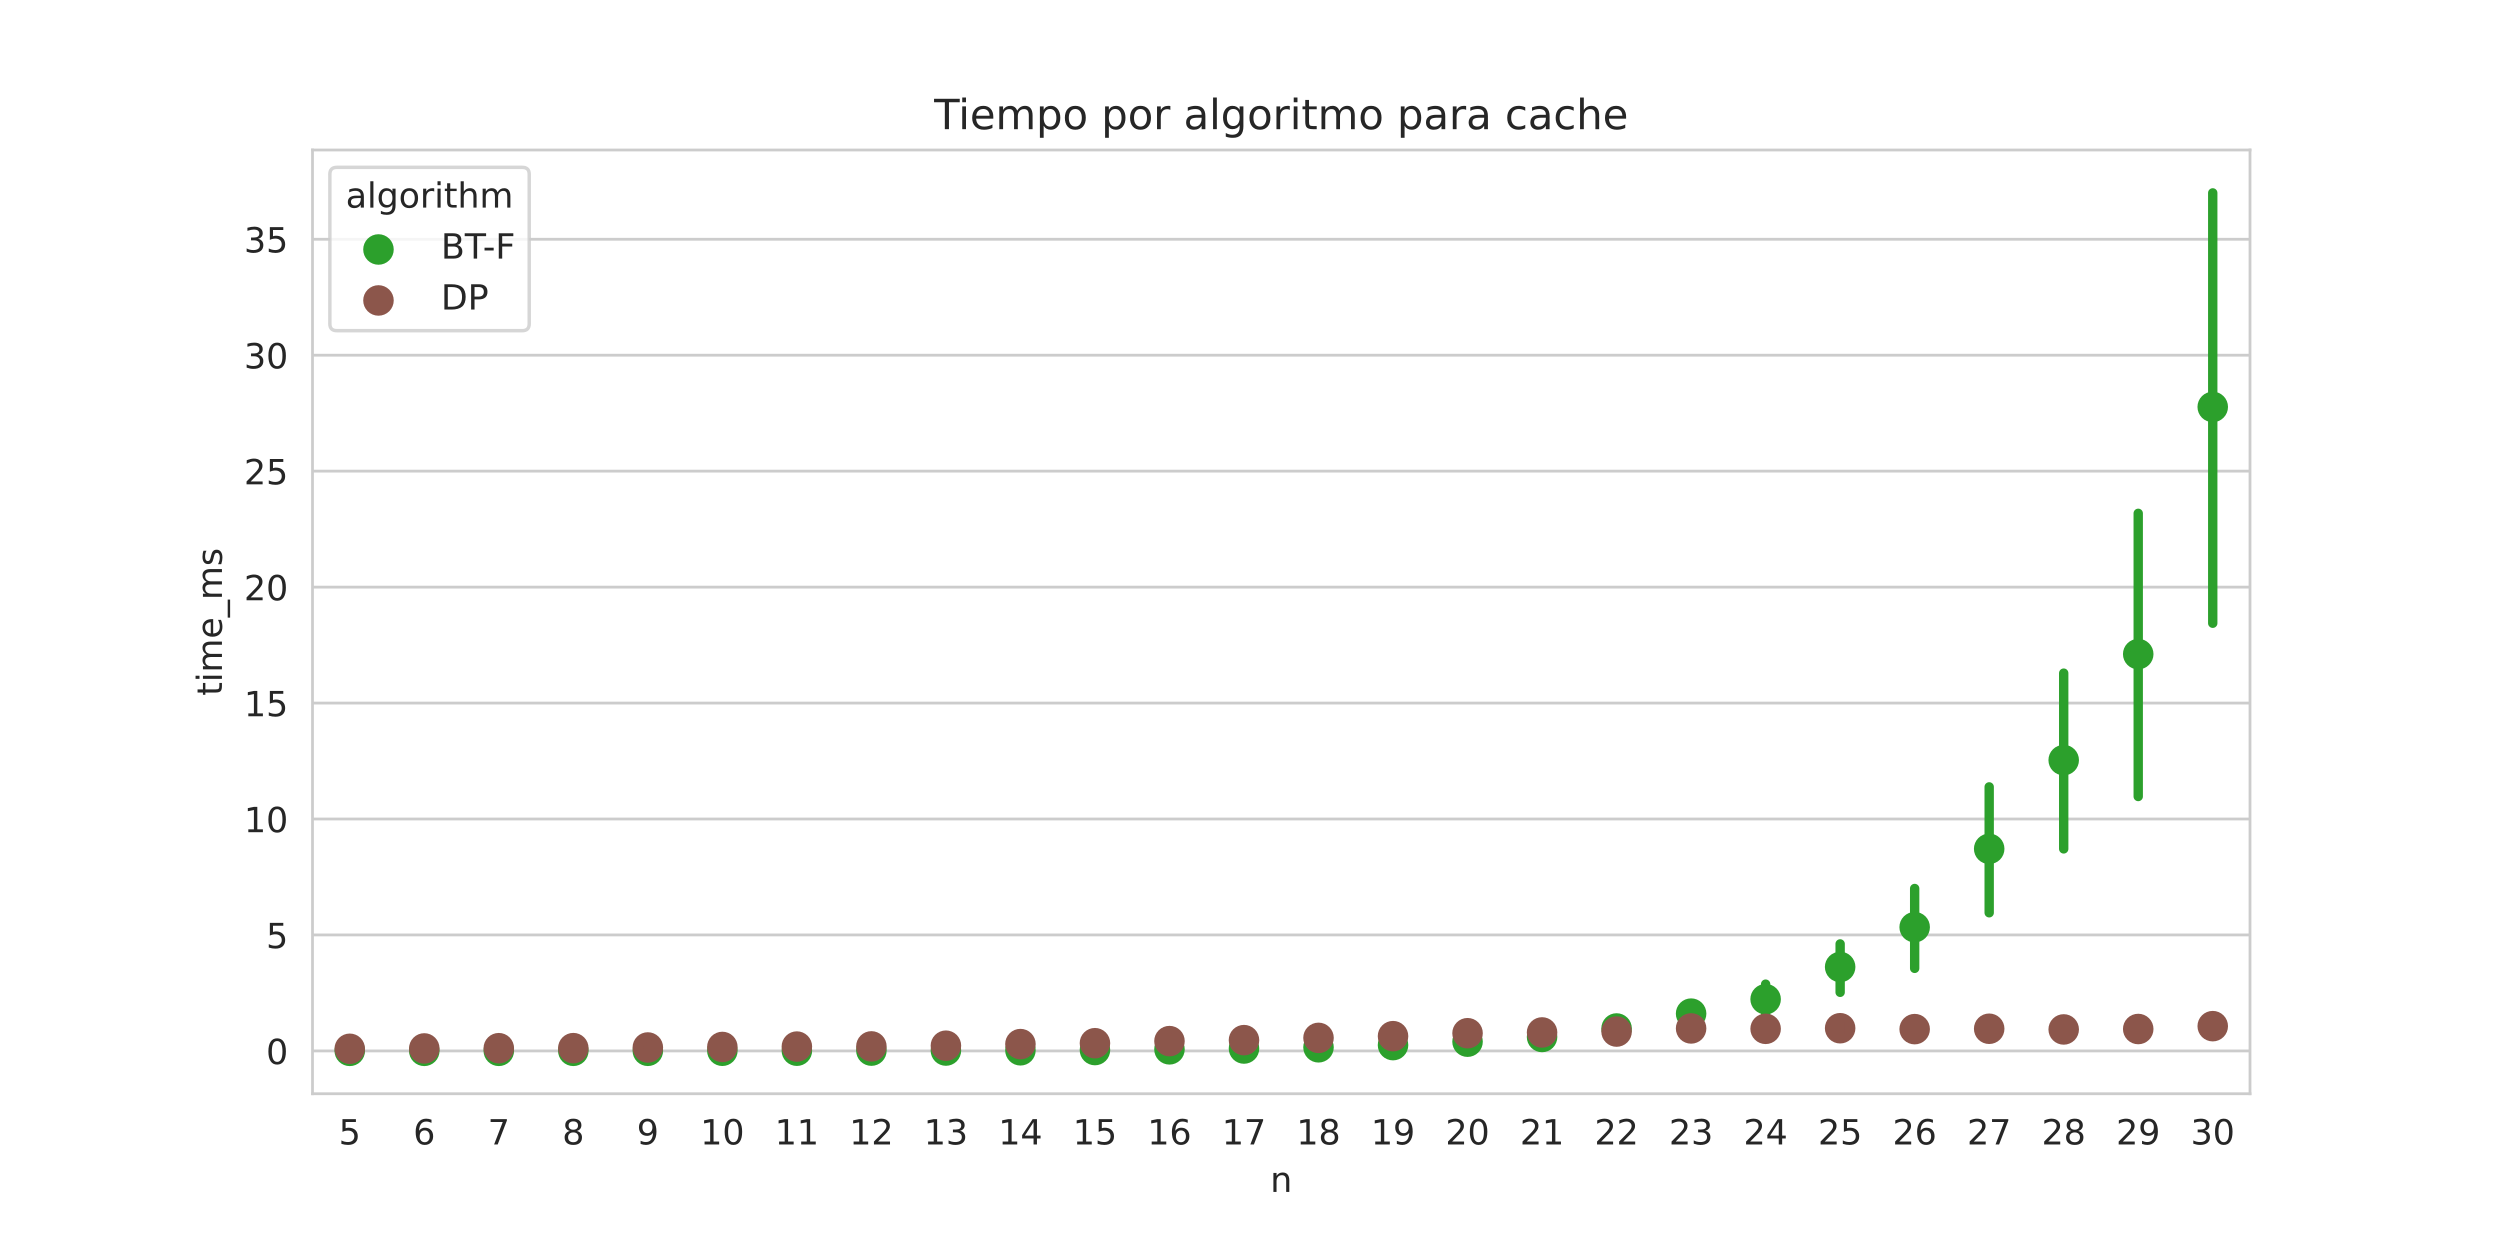 <?xml version="1.0" encoding="utf-8" standalone="no"?>
<!DOCTYPE svg PUBLIC "-//W3C//DTD SVG 1.1//EN"
  "http://www.w3.org/Graphics/SVG/1.1/DTD/svg11.dtd">
<!-- Created with matplotlib (https://matplotlib.org/) -->
<svg height="360pt" version="1.1" viewBox="0 0 720 360" width="720pt" xmlns="http://www.w3.org/2000/svg" xmlns:xlink="http://www.w3.org/1999/xlink">
 <defs>
  <style type="text/css">*{stroke-linecap:butt;stroke-linejoin:round;}</style>
 </defs>
 <g id="figure_1">
  <g id="patch_1">
   <path d="M 0 360 
L 720 360 
L 720 0 
L 0 0 
z
" style="fill:#ffffff;"/>
  </g>
  <g id="axes_1">
   <g id="patch_2">
    <path d="M 90 315 
L 648 315 
L 648 43.2 
L 90 43.2 
z
" style="fill:#ffffff;"/>
   </g>
   <g id="matplotlib.axis_1">
    <g id="xtick_1">
     <g id="text_1">
      <!-- 5 -->
      <g style="fill:#262626;" transform="translate(97.55 329.598)scale(0.1 -0.1)">
       <defs>
        <path d="M 10.797 72.906 
L 49.516 72.906 
L 49.516 64.594 
L 19.828 64.594 
L 19.828 46.734 
Q 21.969 47.469 24.109 47.828 
Q 26.266 48.188 28.422 48.188 
Q 40.625 48.188 47.75 41.5 
Q 54.891 34.812 54.891 23.391 
Q 54.891 11.625 47.562 5.094 
Q 40.234 -1.422 26.906 -1.422 
Q 22.312 -1.422 17.547 -0.641 
Q 12.797 0.141 7.719 1.703 
L 7.719 11.625 
Q 12.109 9.234 16.797 8.062 
Q 21.484 6.891 26.703 6.891 
Q 35.156 6.891 40.078 11.328 
Q 45.016 15.766 45.016 23.391 
Q 45.016 31 40.078 35.438 
Q 35.156 39.891 26.703 39.891 
Q 22.75 39.891 18.812 39.016 
Q 14.891 38.141 10.797 36.281 
z
" id="DejaVuSans-53"/>
       </defs>
       <use xlink:href="#DejaVuSans-53"/>
      </g>
     </g>
    </g>
    <g id="xtick_2">
     <g id="text_2">
      <!-- 6 -->
      <g style="fill:#262626;" transform="translate(119.011 329.598)scale(0.1 -0.1)">
       <defs>
        <path d="M 33.016 40.375 
Q 26.375 40.375 22.484 35.828 
Q 18.609 31.297 18.609 23.391 
Q 18.609 15.531 22.484 10.953 
Q 26.375 6.391 33.016 6.391 
Q 39.656 6.391 43.531 10.953 
Q 47.406 15.531 47.406 23.391 
Q 47.406 31.297 43.531 35.828 
Q 39.656 40.375 33.016 40.375 
z
M 52.594 71.297 
L 52.594 62.312 
Q 48.875 64.062 45.094 64.984 
Q 41.312 65.922 37.594 65.922 
Q 27.828 65.922 22.672 59.328 
Q 17.531 52.734 16.797 39.406 
Q 19.672 43.656 24.016 45.922 
Q 28.375 48.188 33.594 48.188 
Q 44.578 48.188 50.953 41.516 
Q 57.328 34.859 57.328 23.391 
Q 57.328 12.156 50.688 5.359 
Q 44.047 -1.422 33.016 -1.422 
Q 20.359 -1.422 13.672 8.266 
Q 6.984 17.969 6.984 36.375 
Q 6.984 53.656 15.188 63.938 
Q 23.391 74.219 37.203 74.219 
Q 40.922 74.219 44.703 73.484 
Q 48.484 72.75 52.594 71.297 
z
" id="DejaVuSans-54"/>
       </defs>
       <use xlink:href="#DejaVuSans-54"/>
      </g>
     </g>
    </g>
    <g id="xtick_3">
     <g id="text_3">
      <!-- 7 -->
      <g style="fill:#262626;" transform="translate(140.473 329.598)scale(0.1 -0.1)">
       <defs>
        <path d="M 8.203 72.906 
L 55.078 72.906 
L 55.078 68.703 
L 28.609 0 
L 18.312 0 
L 43.219 64.594 
L 8.203 64.594 
z
" id="DejaVuSans-55"/>
       </defs>
       <use xlink:href="#DejaVuSans-55"/>
      </g>
     </g>
    </g>
    <g id="xtick_4">
     <g id="text_4">
      <!-- 8 -->
      <g style="fill:#262626;" transform="translate(161.934 329.598)scale(0.1 -0.1)">
       <defs>
        <path d="M 31.781 34.625 
Q 24.75 34.625 20.719 30.859 
Q 16.703 27.094 16.703 20.516 
Q 16.703 13.922 20.719 10.156 
Q 24.75 6.391 31.781 6.391 
Q 38.812 6.391 42.859 10.172 
Q 46.922 13.969 46.922 20.516 
Q 46.922 27.094 42.891 30.859 
Q 38.875 34.625 31.781 34.625 
z
M 21.922 38.812 
Q 15.578 40.375 12.031 44.719 
Q 8.5 49.078 8.5 55.328 
Q 8.5 64.062 14.719 69.141 
Q 20.953 74.219 31.781 74.219 
Q 42.672 74.219 48.875 69.141 
Q 55.078 64.062 55.078 55.328 
Q 55.078 49.078 51.531 44.719 
Q 48 40.375 41.703 38.812 
Q 48.828 37.156 52.797 32.312 
Q 56.781 27.484 56.781 20.516 
Q 56.781 9.906 50.312 4.234 
Q 43.844 -1.422 31.781 -1.422 
Q 19.734 -1.422 13.25 4.234 
Q 6.781 9.906 6.781 20.516 
Q 6.781 27.484 10.781 32.312 
Q 14.797 37.156 21.922 38.812 
z
M 18.312 54.391 
Q 18.312 48.734 21.844 45.562 
Q 25.391 42.391 31.781 42.391 
Q 38.141 42.391 41.719 45.562 
Q 45.312 48.734 45.312 54.391 
Q 45.312 60.062 41.719 63.234 
Q 38.141 66.406 31.781 66.406 
Q 25.391 66.406 21.844 63.234 
Q 18.312 60.062 18.312 54.391 
z
" id="DejaVuSans-56"/>
       </defs>
       <use xlink:href="#DejaVuSans-56"/>
      </g>
     </g>
    </g>
    <g id="xtick_5">
     <g id="text_5">
      <!-- 9 -->
      <g style="fill:#262626;" transform="translate(183.396 329.598)scale(0.1 -0.1)">
       <defs>
        <path d="M 10.984 1.516 
L 10.984 10.5 
Q 14.703 8.734 18.5 7.812 
Q 22.312 6.891 25.984 6.891 
Q 35.75 6.891 40.891 13.453 
Q 46.047 20.016 46.781 33.406 
Q 43.953 29.203 39.594 26.953 
Q 35.25 24.703 29.984 24.703 
Q 19.047 24.703 12.672 31.312 
Q 6.297 37.938 6.297 49.422 
Q 6.297 60.641 12.938 67.422 
Q 19.578 74.219 30.609 74.219 
Q 43.266 74.219 49.922 64.516 
Q 56.594 54.828 56.594 36.375 
Q 56.594 19.141 48.406 8.859 
Q 40.234 -1.422 26.422 -1.422 
Q 22.703 -1.422 18.891 -0.688 
Q 15.094 0.047 10.984 1.516 
z
M 30.609 32.422 
Q 37.25 32.422 41.125 36.953 
Q 45.016 41.5 45.016 49.422 
Q 45.016 57.281 41.125 61.844 
Q 37.25 66.406 30.609 66.406 
Q 23.969 66.406 20.094 61.844 
Q 16.219 57.281 16.219 49.422 
Q 16.219 41.5 20.094 36.953 
Q 23.969 32.422 30.609 32.422 
z
" id="DejaVuSans-57"/>
       </defs>
       <use xlink:href="#DejaVuSans-57"/>
      </g>
     </g>
    </g>
    <g id="xtick_6">
     <g id="text_6">
      <!-- 10 -->
      <g style="fill:#262626;" transform="translate(201.676 329.598)scale(0.1 -0.1)">
       <defs>
        <path d="M 12.406 8.297 
L 28.516 8.297 
L 28.516 63.922 
L 10.984 60.406 
L 10.984 69.391 
L 28.422 72.906 
L 38.281 72.906 
L 38.281 8.297 
L 54.391 8.297 
L 54.391 0 
L 12.406 0 
z
" id="DejaVuSans-49"/>
        <path d="M 31.781 66.406 
Q 24.172 66.406 20.328 58.906 
Q 16.5 51.422 16.5 36.375 
Q 16.5 21.391 20.328 13.891 
Q 24.172 6.391 31.781 6.391 
Q 39.453 6.391 43.281 13.891 
Q 47.125 21.391 47.125 36.375 
Q 47.125 51.422 43.281 58.906 
Q 39.453 66.406 31.781 66.406 
z
M 31.781 74.219 
Q 44.047 74.219 50.516 64.516 
Q 56.984 54.828 56.984 36.375 
Q 56.984 17.969 50.516 8.266 
Q 44.047 -1.422 31.781 -1.422 
Q 19.531 -1.422 13.062 8.266 
Q 6.594 17.969 6.594 36.375 
Q 6.594 54.828 13.062 64.516 
Q 19.531 74.219 31.781 74.219 
z
" id="DejaVuSans-48"/>
       </defs>
       <use xlink:href="#DejaVuSans-49"/>
       <use x="63.623" xlink:href="#DejaVuSans-48"/>
      </g>
     </g>
    </g>
    <g id="xtick_7">
     <g id="text_7">
      <!-- 11 -->
      <g style="fill:#262626;" transform="translate(223.137 329.598)scale(0.1 -0.1)">
       <use xlink:href="#DejaVuSans-49"/>
       <use x="63.623" xlink:href="#DejaVuSans-49"/>
      </g>
     </g>
    </g>
    <g id="xtick_8">
     <g id="text_8">
      <!-- 12 -->
      <g style="fill:#262626;" transform="translate(244.599 329.598)scale(0.1 -0.1)">
       <defs>
        <path d="M 19.188 8.297 
L 53.609 8.297 
L 53.609 0 
L 7.328 0 
L 7.328 8.297 
Q 12.938 14.109 22.625 23.891 
Q 32.328 33.688 34.812 36.531 
Q 39.547 41.844 41.422 45.531 
Q 43.312 49.219 43.312 52.781 
Q 43.312 58.594 39.234 62.25 
Q 35.156 65.922 28.609 65.922 
Q 23.969 65.922 18.812 64.312 
Q 13.672 62.703 7.812 59.422 
L 7.812 69.391 
Q 13.766 71.781 18.938 73 
Q 24.125 74.219 28.422 74.219 
Q 39.75 74.219 46.484 68.547 
Q 53.219 62.891 53.219 53.422 
Q 53.219 48.922 51.531 44.891 
Q 49.859 40.875 45.406 35.406 
Q 44.188 33.984 37.641 27.219 
Q 31.109 20.453 19.188 8.297 
z
" id="DejaVuSans-50"/>
       </defs>
       <use xlink:href="#DejaVuSans-49"/>
       <use x="63.623" xlink:href="#DejaVuSans-50"/>
      </g>
     </g>
    </g>
    <g id="xtick_9">
     <g id="text_9">
      <!-- 13 -->
      <g style="fill:#262626;" transform="translate(266.061 329.598)scale(0.1 -0.1)">
       <defs>
        <path d="M 40.578 39.312 
Q 47.656 37.797 51.625 33 
Q 55.609 28.219 55.609 21.188 
Q 55.609 10.406 48.188 4.484 
Q 40.766 -1.422 27.094 -1.422 
Q 22.516 -1.422 17.656 -0.516 
Q 12.797 0.391 7.625 2.203 
L 7.625 11.719 
Q 11.719 9.328 16.594 8.109 
Q 21.484 6.891 26.812 6.891 
Q 36.078 6.891 40.938 10.547 
Q 45.797 14.203 45.797 21.188 
Q 45.797 27.641 41.281 31.266 
Q 36.766 34.906 28.719 34.906 
L 20.219 34.906 
L 20.219 43.016 
L 29.109 43.016 
Q 36.375 43.016 40.234 45.922 
Q 44.094 48.828 44.094 54.297 
Q 44.094 59.906 40.109 62.906 
Q 36.141 65.922 28.719 65.922 
Q 24.656 65.922 20.016 65.031 
Q 15.375 64.156 9.812 62.312 
L 9.812 71.094 
Q 15.438 72.656 20.344 73.438 
Q 25.25 74.219 29.594 74.219 
Q 40.828 74.219 47.359 69.109 
Q 53.906 64.016 53.906 55.328 
Q 53.906 49.266 50.438 45.094 
Q 46.969 40.922 40.578 39.312 
z
" id="DejaVuSans-51"/>
       </defs>
       <use xlink:href="#DejaVuSans-49"/>
       <use x="63.623" xlink:href="#DejaVuSans-51"/>
      </g>
     </g>
    </g>
    <g id="xtick_10">
     <g id="text_10">
      <!-- 14 -->
      <g style="fill:#262626;" transform="translate(287.522 329.598)scale(0.1 -0.1)">
       <defs>
        <path d="M 37.797 64.312 
L 12.891 25.391 
L 37.797 25.391 
z
M 35.203 72.906 
L 47.609 72.906 
L 47.609 25.391 
L 58.016 25.391 
L 58.016 17.188 
L 47.609 17.188 
L 47.609 0 
L 37.797 0 
L 37.797 17.188 
L 4.891 17.188 
L 4.891 26.703 
z
" id="DejaVuSans-52"/>
       </defs>
       <use xlink:href="#DejaVuSans-49"/>
       <use x="63.623" xlink:href="#DejaVuSans-52"/>
      </g>
     </g>
    </g>
    <g id="xtick_11">
     <g id="text_11">
      <!-- 15 -->
      <g style="fill:#262626;" transform="translate(308.984 329.598)scale(0.1 -0.1)">
       <use xlink:href="#DejaVuSans-49"/>
       <use x="63.623" xlink:href="#DejaVuSans-53"/>
      </g>
     </g>
    </g>
    <g id="xtick_12">
     <g id="text_12">
      <!-- 16 -->
      <g style="fill:#262626;" transform="translate(330.445 329.598)scale(0.1 -0.1)">
       <use xlink:href="#DejaVuSans-49"/>
       <use x="63.623" xlink:href="#DejaVuSans-54"/>
      </g>
     </g>
    </g>
    <g id="xtick_13">
     <g id="text_13">
      <!-- 17 -->
      <g style="fill:#262626;" transform="translate(351.907 329.598)scale(0.1 -0.1)">
       <use xlink:href="#DejaVuSans-49"/>
       <use x="63.623" xlink:href="#DejaVuSans-55"/>
      </g>
     </g>
    </g>
    <g id="xtick_14">
     <g id="text_14">
      <!-- 18 -->
      <g style="fill:#262626;" transform="translate(373.368 329.598)scale(0.1 -0.1)">
       <use xlink:href="#DejaVuSans-49"/>
       <use x="63.623" xlink:href="#DejaVuSans-56"/>
      </g>
     </g>
    </g>
    <g id="xtick_15">
     <g id="text_15">
      <!-- 19 -->
      <g style="fill:#262626;" transform="translate(394.83 329.598)scale(0.1 -0.1)">
       <use xlink:href="#DejaVuSans-49"/>
       <use x="63.623" xlink:href="#DejaVuSans-57"/>
      </g>
     </g>
    </g>
    <g id="xtick_16">
     <g id="text_16">
      <!-- 20 -->
      <g style="fill:#262626;" transform="translate(416.291 329.598)scale(0.1 -0.1)">
       <use xlink:href="#DejaVuSans-50"/>
       <use x="63.623" xlink:href="#DejaVuSans-48"/>
      </g>
     </g>
    </g>
    <g id="xtick_17">
     <g id="text_17">
      <!-- 21 -->
      <g style="fill:#262626;" transform="translate(437.753 329.598)scale(0.1 -0.1)">
       <use xlink:href="#DejaVuSans-50"/>
       <use x="63.623" xlink:href="#DejaVuSans-49"/>
      </g>
     </g>
    </g>
    <g id="xtick_18">
     <g id="text_18">
      <!-- 22 -->
      <g style="fill:#262626;" transform="translate(459.214 329.598)scale(0.1 -0.1)">
       <use xlink:href="#DejaVuSans-50"/>
       <use x="63.623" xlink:href="#DejaVuSans-50"/>
      </g>
     </g>
    </g>
    <g id="xtick_19">
     <g id="text_19">
      <!-- 23 -->
      <g style="fill:#262626;" transform="translate(480.676 329.598)scale(0.1 -0.1)">
       <use xlink:href="#DejaVuSans-50"/>
       <use x="63.623" xlink:href="#DejaVuSans-51"/>
      </g>
     </g>
    </g>
    <g id="xtick_20">
     <g id="text_20">
      <!-- 24 -->
      <g style="fill:#262626;" transform="translate(502.137 329.598)scale(0.1 -0.1)">
       <use xlink:href="#DejaVuSans-50"/>
       <use x="63.623" xlink:href="#DejaVuSans-52"/>
      </g>
     </g>
    </g>
    <g id="xtick_21">
     <g id="text_21">
      <!-- 25 -->
      <g style="fill:#262626;" transform="translate(523.599 329.598)scale(0.1 -0.1)">
       <use xlink:href="#DejaVuSans-50"/>
       <use x="63.623" xlink:href="#DejaVuSans-53"/>
      </g>
     </g>
    </g>
    <g id="xtick_22">
     <g id="text_22">
      <!-- 26 -->
      <g style="fill:#262626;" transform="translate(545.061 329.598)scale(0.1 -0.1)">
       <use xlink:href="#DejaVuSans-50"/>
       <use x="63.623" xlink:href="#DejaVuSans-54"/>
      </g>
     </g>
    </g>
    <g id="xtick_23">
     <g id="text_23">
      <!-- 27 -->
      <g style="fill:#262626;" transform="translate(566.522 329.598)scale(0.1 -0.1)">
       <use xlink:href="#DejaVuSans-50"/>
       <use x="63.623" xlink:href="#DejaVuSans-55"/>
      </g>
     </g>
    </g>
    <g id="xtick_24">
     <g id="text_24">
      <!-- 28 -->
      <g style="fill:#262626;" transform="translate(587.984 329.598)scale(0.1 -0.1)">
       <use xlink:href="#DejaVuSans-50"/>
       <use x="63.623" xlink:href="#DejaVuSans-56"/>
      </g>
     </g>
    </g>
    <g id="xtick_25">
     <g id="text_25">
      <!-- 29 -->
      <g style="fill:#262626;" transform="translate(609.445 329.598)scale(0.1 -0.1)">
       <use xlink:href="#DejaVuSans-50"/>
       <use x="63.623" xlink:href="#DejaVuSans-57"/>
      </g>
     </g>
    </g>
    <g id="xtick_26">
     <g id="text_26">
      <!-- 30 -->
      <g style="fill:#262626;" transform="translate(630.907 329.598)scale(0.1 -0.1)">
       <use xlink:href="#DejaVuSans-51"/>
       <use x="63.623" xlink:href="#DejaVuSans-48"/>
      </g>
     </g>
    </g>
    <g id="text_27">
     <!-- n -->
     <g style="fill:#262626;" transform="translate(365.831 343.277)scale(0.1 -0.1)">
      <defs>
       <path d="M 54.891 33.016 
L 54.891 0 
L 45.906 0 
L 45.906 32.719 
Q 45.906 40.484 42.875 44.328 
Q 39.844 48.188 33.797 48.188 
Q 26.516 48.188 22.312 43.547 
Q 18.109 38.922 18.109 30.906 
L 18.109 0 
L 9.078 0 
L 9.078 54.688 
L 18.109 54.688 
L 18.109 46.188 
Q 21.344 51.125 25.703 53.562 
Q 30.078 56 35.797 56 
Q 45.219 56 50.047 50.172 
Q 54.891 44.344 54.891 33.016 
z
" id="DejaVuSans-110"/>
      </defs>
      <use xlink:href="#DejaVuSans-110"/>
     </g>
    </g>
   </g>
   <g id="matplotlib.axis_2">
    <g id="ytick_1">
     <g id="line2d_1">
      <path clip-path="url(#pb283e0daa3)" d="M 90 302.662 
L 648 302.662 
" style="fill:none;stroke:#cccccc;stroke-linecap:round;stroke-width:0.8;"/>
     </g>
     <g id="text_28">
      <!-- 0 -->
      <g style="fill:#262626;" transform="translate(76.638 306.461)scale(0.1 -0.1)">
       <use xlink:href="#DejaVuSans-48"/>
      </g>
     </g>
    </g>
    <g id="ytick_2">
     <g id="line2d_2">
      <path clip-path="url(#pb283e0daa3)" d="M 90 269.268 
L 648 269.268 
" style="fill:none;stroke:#cccccc;stroke-linecap:round;stroke-width:0.8;"/>
     </g>
     <g id="text_29">
      <!-- 5 -->
      <g style="fill:#262626;" transform="translate(76.638 273.067)scale(0.1 -0.1)">
       <use xlink:href="#DejaVuSans-53"/>
      </g>
     </g>
    </g>
    <g id="ytick_3">
     <g id="line2d_3">
      <path clip-path="url(#pb283e0daa3)" d="M 90 235.874 
L 648 235.874 
" style="fill:none;stroke:#cccccc;stroke-linecap:round;stroke-width:0.8;"/>
     </g>
     <g id="text_30">
      <!-- 10 -->
      <g style="fill:#262626;" transform="translate(70.275 239.673)scale(0.1 -0.1)">
       <use xlink:href="#DejaVuSans-49"/>
       <use x="63.623" xlink:href="#DejaVuSans-48"/>
      </g>
     </g>
    </g>
    <g id="ytick_4">
     <g id="line2d_4">
      <path clip-path="url(#pb283e0daa3)" d="M 90 202.481 
L 648 202.481 
" style="fill:none;stroke:#cccccc;stroke-linecap:round;stroke-width:0.8;"/>
     </g>
     <g id="text_31">
      <!-- 15 -->
      <g style="fill:#262626;" transform="translate(70.275 206.28)scale(0.1 -0.1)">
       <use xlink:href="#DejaVuSans-49"/>
       <use x="63.623" xlink:href="#DejaVuSans-53"/>
      </g>
     </g>
    </g>
    <g id="ytick_5">
     <g id="line2d_5">
      <path clip-path="url(#pb283e0daa3)" d="M 90 169.087 
L 648 169.087 
" style="fill:none;stroke:#cccccc;stroke-linecap:round;stroke-width:0.8;"/>
     </g>
     <g id="text_32">
      <!-- 20 -->
      <g style="fill:#262626;" transform="translate(70.275 172.886)scale(0.1 -0.1)">
       <use xlink:href="#DejaVuSans-50"/>
       <use x="63.623" xlink:href="#DejaVuSans-48"/>
      </g>
     </g>
    </g>
    <g id="ytick_6">
     <g id="line2d_6">
      <path clip-path="url(#pb283e0daa3)" d="M 90 135.693 
L 648 135.693 
" style="fill:none;stroke:#cccccc;stroke-linecap:round;stroke-width:0.8;"/>
     </g>
     <g id="text_33">
      <!-- 25 -->
      <g style="fill:#262626;" transform="translate(70.275 139.492)scale(0.1 -0.1)">
       <use xlink:href="#DejaVuSans-50"/>
       <use x="63.623" xlink:href="#DejaVuSans-53"/>
      </g>
     </g>
    </g>
    <g id="ytick_7">
     <g id="line2d_7">
      <path clip-path="url(#pb283e0daa3)" d="M 90 102.299 
L 648 102.299 
" style="fill:none;stroke:#cccccc;stroke-linecap:round;stroke-width:0.8;"/>
     </g>
     <g id="text_34">
      <!-- 30 -->
      <g style="fill:#262626;" transform="translate(70.275 106.099)scale(0.1 -0.1)">
       <use xlink:href="#DejaVuSans-51"/>
       <use x="63.623" xlink:href="#DejaVuSans-48"/>
      </g>
     </g>
    </g>
    <g id="ytick_8">
     <g id="line2d_8">
      <path clip-path="url(#pb283e0daa3)" d="M 90 68.906 
L 648 68.906 
" style="fill:none;stroke:#cccccc;stroke-linecap:round;stroke-width:0.8;"/>
     </g>
     <g id="text_35">
      <!-- 35 -->
      <g style="fill:#262626;" transform="translate(70.275 72.705)scale(0.1 -0.1)">
       <use xlink:href="#DejaVuSans-51"/>
       <use x="63.623" xlink:href="#DejaVuSans-53"/>
      </g>
     </g>
    </g>
    <g id="text_36">
     <!-- time_ms -->
     <g style="fill:#262626;" transform="translate(63.917 200.371)rotate(-90)scale(0.1 -0.1)">
      <defs>
       <path d="M 18.312 70.219 
L 18.312 54.688 
L 36.812 54.688 
L 36.812 47.703 
L 18.312 47.703 
L 18.312 18.016 
Q 18.312 11.328 20.141 9.422 
Q 21.969 7.516 27.594 7.516 
L 36.812 7.516 
L 36.812 0 
L 27.594 0 
Q 17.188 0 13.234 3.875 
Q 9.281 7.766 9.281 18.016 
L 9.281 47.703 
L 2.688 47.703 
L 2.688 54.688 
L 9.281 54.688 
L 9.281 70.219 
z
" id="DejaVuSans-116"/>
       <path d="M 9.422 54.688 
L 18.406 54.688 
L 18.406 0 
L 9.422 0 
z
M 9.422 75.984 
L 18.406 75.984 
L 18.406 64.594 
L 9.422 64.594 
z
" id="DejaVuSans-105"/>
       <path d="M 52 44.188 
Q 55.375 50.25 60.062 53.125 
Q 64.75 56 71.094 56 
Q 79.641 56 84.281 50.016 
Q 88.922 44.047 88.922 33.016 
L 88.922 0 
L 79.891 0 
L 79.891 32.719 
Q 79.891 40.578 77.094 44.375 
Q 74.312 48.188 68.609 48.188 
Q 61.625 48.188 57.562 43.547 
Q 53.516 38.922 53.516 30.906 
L 53.516 0 
L 44.484 0 
L 44.484 32.719 
Q 44.484 40.625 41.703 44.406 
Q 38.922 48.188 33.109 48.188 
Q 26.219 48.188 22.156 43.531 
Q 18.109 38.875 18.109 30.906 
L 18.109 0 
L 9.078 0 
L 9.078 54.688 
L 18.109 54.688 
L 18.109 46.188 
Q 21.188 51.219 25.484 53.609 
Q 29.781 56 35.688 56 
Q 41.656 56 45.828 52.969 
Q 50 49.953 52 44.188 
z
" id="DejaVuSans-109"/>
       <path d="M 56.203 29.594 
L 56.203 25.203 
L 14.891 25.203 
Q 15.484 15.922 20.484 11.062 
Q 25.484 6.203 34.422 6.203 
Q 39.594 6.203 44.453 7.469 
Q 49.312 8.734 54.109 11.281 
L 54.109 2.781 
Q 49.266 0.734 44.188 -0.344 
Q 39.109 -1.422 33.891 -1.422 
Q 20.797 -1.422 13.156 6.188 
Q 5.516 13.812 5.516 26.812 
Q 5.516 40.234 12.766 48.109 
Q 20.016 56 32.328 56 
Q 43.359 56 49.781 48.891 
Q 56.203 41.797 56.203 29.594 
z
M 47.219 32.234 
Q 47.125 39.594 43.094 43.984 
Q 39.062 48.391 32.422 48.391 
Q 24.906 48.391 20.391 44.141 
Q 15.875 39.891 15.188 32.172 
z
" id="DejaVuSans-101"/>
       <path d="M 50.984 -16.609 
L 50.984 -23.578 
L -0.984 -23.578 
L -0.984 -16.609 
z
" id="DejaVuSans-95"/>
       <path d="M 44.281 53.078 
L 44.281 44.578 
Q 40.484 46.531 36.375 47.5 
Q 32.281 48.484 27.875 48.484 
Q 21.188 48.484 17.844 46.438 
Q 14.5 44.391 14.5 40.281 
Q 14.5 37.156 16.891 35.375 
Q 19.281 33.594 26.516 31.984 
L 29.594 31.297 
Q 39.156 29.25 43.188 25.516 
Q 47.219 21.781 47.219 15.094 
Q 47.219 7.469 41.188 3.016 
Q 35.156 -1.422 24.609 -1.422 
Q 20.219 -1.422 15.453 -0.562 
Q 10.688 0.297 5.422 2 
L 5.422 11.281 
Q 10.406 8.688 15.234 7.391 
Q 20.062 6.109 24.812 6.109 
Q 31.156 6.109 34.562 8.281 
Q 37.984 10.453 37.984 14.406 
Q 37.984 18.062 35.516 20.016 
Q 33.062 21.969 24.703 23.781 
L 21.578 24.516 
Q 13.234 26.266 9.516 29.906 
Q 5.812 33.547 5.812 39.891 
Q 5.812 47.609 11.281 51.797 
Q 16.75 56 26.812 56 
Q 31.781 56 36.172 55.266 
Q 40.578 54.547 44.281 53.078 
z
" id="DejaVuSans-115"/>
      </defs>
      <use xlink:href="#DejaVuSans-116"/>
      <use x="39.209" xlink:href="#DejaVuSans-105"/>
      <use x="66.992" xlink:href="#DejaVuSans-109"/>
      <use x="164.404" xlink:href="#DejaVuSans-101"/>
      <use x="225.928" xlink:href="#DejaVuSans-95"/>
      <use x="275.928" xlink:href="#DejaVuSans-109"/>
      <use x="373.34" xlink:href="#DejaVuSans-115"/>
     </g>
    </g>
   </g>
   <g id="PathCollection_1">
    <defs>
     <path d="M 0 3.384 
C 0.897 3.384 1.758 3.027 2.393 2.393 
C 3.027 1.758 3.384 0.897 3.384 0 
C 3.384 -0.897 3.027 -1.758 2.393 -2.393 
C 1.758 -3.027 0.897 -3.384 0 -3.384 
C -0.897 -3.384 -1.758 -3.027 -2.393 -2.393 
C -3.027 -1.758 -3.384 -0.897 -3.384 0 
C -3.384 0.897 -3.027 1.758 -2.393 2.393 
C -1.758 3.027 -0.897 3.384 0 3.384 
z
" id="m6818bb44b5" style="stroke:#2ca02c;stroke-width:2.025;"/>
    </defs>
    <g clip-path="url(#pb283e0daa3)">
     <use style="fill:#2ca02c;stroke:#2ca02c;stroke-width:2.025;" x="100.731" xlink:href="#m6818bb44b5" y="302.644"/>
     <use style="fill:#2ca02c;stroke:#2ca02c;stroke-width:2.025;" x="122.192" xlink:href="#m6818bb44b5" y="302.642"/>
     <use style="fill:#2ca02c;stroke:#2ca02c;stroke-width:2.025;" x="143.654" xlink:href="#m6818bb44b5" y="302.638"/>
     <use style="fill:#2ca02c;stroke:#2ca02c;stroke-width:2.025;" x="165.115" xlink:href="#m6818bb44b5" y="302.636"/>
     <use style="fill:#2ca02c;stroke:#2ca02c;stroke-width:2.025;" x="186.577" xlink:href="#m6818bb44b5" y="302.629"/>
     <use style="fill:#2ca02c;stroke:#2ca02c;stroke-width:2.025;" x="208.038" xlink:href="#m6818bb44b5" y="302.618"/>
     <use style="fill:#2ca02c;stroke:#2ca02c;stroke-width:2.025;" x="229.5" xlink:href="#m6818bb44b5" y="302.602"/>
     <use style="fill:#2ca02c;stroke:#2ca02c;stroke-width:2.025;" x="250.962" xlink:href="#m6818bb44b5" y="302.576"/>
     <use style="fill:#2ca02c;stroke:#2ca02c;stroke-width:2.025;" x="272.423" xlink:href="#m6818bb44b5" y="302.556"/>
     <use style="fill:#2ca02c;stroke:#2ca02c;stroke-width:2.025;" x="293.885" xlink:href="#m6818bb44b5" y="302.483"/>
     <use style="fill:#2ca02c;stroke:#2ca02c;stroke-width:2.025;" x="315.346" xlink:href="#m6818bb44b5" y="302.414"/>
     <use style="fill:#2ca02c;stroke:#2ca02c;stroke-width:2.025;" x="336.808" xlink:href="#m6818bb44b5" y="302.208"/>
     <use style="fill:#2ca02c;stroke:#2ca02c;stroke-width:2.025;" x="358.269" xlink:href="#m6818bb44b5" y="301.973"/>
     <use style="fill:#2ca02c;stroke:#2ca02c;stroke-width:2.025;" x="379.731" xlink:href="#m6818bb44b5" y="301.621"/>
     <use style="fill:#2ca02c;stroke:#2ca02c;stroke-width:2.025;" x="401.192" xlink:href="#m6818bb44b5" y="300.993"/>
     <use style="fill:#2ca02c;stroke:#2ca02c;stroke-width:2.025;" x="422.654" xlink:href="#m6818bb44b5" y="300.003"/>
     <use style="fill:#2ca02c;stroke:#2ca02c;stroke-width:2.025;" x="444.115" xlink:href="#m6818bb44b5" y="298.645"/>
     <use style="fill:#2ca02c;stroke:#2ca02c;stroke-width:2.025;" x="465.577" xlink:href="#m6818bb44b5" y="296.203"/>
     <use style="fill:#2ca02c;stroke:#2ca02c;stroke-width:2.025;" x="487.038" xlink:href="#m6818bb44b5" y="291.926"/>
     <use style="fill:#2ca02c;stroke:#2ca02c;stroke-width:2.025;" x="508.5" xlink:href="#m6818bb44b5" y="287.766"/>
     <use style="fill:#2ca02c;stroke:#2ca02c;stroke-width:2.025;" x="529.962" xlink:href="#m6818bb44b5" y="278.49"/>
     <use style="fill:#2ca02c;stroke:#2ca02c;stroke-width:2.025;" x="551.423" xlink:href="#m6818bb44b5" y="267.026"/>
     <use style="fill:#2ca02c;stroke:#2ca02c;stroke-width:2.025;" x="572.885" xlink:href="#m6818bb44b5" y="244.463"/>
     <use style="fill:#2ca02c;stroke:#2ca02c;stroke-width:2.025;" x="594.346" xlink:href="#m6818bb44b5" y="218.915"/>
     <use style="fill:#2ca02c;stroke:#2ca02c;stroke-width:2.025;" x="615.808" xlink:href="#m6818bb44b5" y="188.382"/>
     <use style="fill:#2ca02c;stroke:#2ca02c;stroke-width:2.025;" x="637.269" xlink:href="#m6818bb44b5" y="117.198"/>
    </g>
   </g>
   <g id="line2d_9">
    <path clip-path="url(#pb283e0daa3)" d="M 100.731 302.645 
L 100.731 302.642 
" style="fill:none;stroke:#2ca02c;stroke-linecap:round;stroke-width:2.7;"/>
   </g>
   <g id="line2d_10">
    <path clip-path="url(#pb283e0daa3)" d="M 122.192 302.644 
L 122.192 302.64 
" style="fill:none;stroke:#2ca02c;stroke-linecap:round;stroke-width:2.7;"/>
   </g>
   <g id="line2d_11">
    <path clip-path="url(#pb283e0daa3)" d="M 143.654 302.64 
L 143.654 302.635 
" style="fill:none;stroke:#2ca02c;stroke-linecap:round;stroke-width:2.7;"/>
   </g>
   <g id="line2d_12">
    <path clip-path="url(#pb283e0daa3)" d="M 165.115 302.638 
L 165.115 302.633 
" style="fill:none;stroke:#2ca02c;stroke-linecap:round;stroke-width:2.7;"/>
   </g>
   <g id="line2d_13">
    <path clip-path="url(#pb283e0daa3)" d="M 186.577 302.632 
L 186.577 302.628 
" style="fill:none;stroke:#2ca02c;stroke-linecap:round;stroke-width:2.7;"/>
   </g>
   <g id="line2d_14">
    <path clip-path="url(#pb283e0daa3)" d="M 208.038 302.622 
L 208.038 302.615 
" style="fill:none;stroke:#2ca02c;stroke-linecap:round;stroke-width:2.7;"/>
   </g>
   <g id="line2d_15">
    <path clip-path="url(#pb283e0daa3)" d="M 229.5 302.607 
L 229.5 302.597 
" style="fill:none;stroke:#2ca02c;stroke-linecap:round;stroke-width:2.7;"/>
   </g>
   <g id="line2d_16">
    <path clip-path="url(#pb283e0daa3)" d="M 250.962 302.587 
L 250.962 302.566 
" style="fill:none;stroke:#2ca02c;stroke-linecap:round;stroke-width:2.7;"/>
   </g>
   <g id="line2d_17">
    <path clip-path="url(#pb283e0daa3)" d="M 272.423 302.568 
L 272.423 302.545 
" style="fill:none;stroke:#2ca02c;stroke-linecap:round;stroke-width:2.7;"/>
   </g>
   <g id="line2d_18">
    <path clip-path="url(#pb283e0daa3)" d="M 293.885 302.516 
L 293.885 302.453 
" style="fill:none;stroke:#2ca02c;stroke-linecap:round;stroke-width:2.7;"/>
   </g>
   <g id="line2d_19">
    <path clip-path="url(#pb283e0daa3)" d="M 315.346 302.445 
L 315.346 302.382 
" style="fill:none;stroke:#2ca02c;stroke-linecap:round;stroke-width:2.7;"/>
   </g>
   <g id="line2d_20">
    <path clip-path="url(#pb283e0daa3)" d="M 336.808 302.279 
L 336.808 302.143 
" style="fill:none;stroke:#2ca02c;stroke-linecap:round;stroke-width:2.7;"/>
   </g>
   <g id="line2d_21">
    <path clip-path="url(#pb283e0daa3)" d="M 358.269 302.092 
L 358.269 301.873 
" style="fill:none;stroke:#2ca02c;stroke-linecap:round;stroke-width:2.7;"/>
   </g>
   <g id="line2d_22">
    <path clip-path="url(#pb283e0daa3)" d="M 379.731 301.78 
L 379.731 301.472 
" style="fill:none;stroke:#2ca02c;stroke-linecap:round;stroke-width:2.7;"/>
   </g>
   <g id="line2d_23">
    <path clip-path="url(#pb283e0daa3)" d="M 401.192 301.342 
L 401.192 300.699 
" style="fill:none;stroke:#2ca02c;stroke-linecap:round;stroke-width:2.7;"/>
   </g>
   <g id="line2d_24">
    <path clip-path="url(#pb283e0daa3)" d="M 422.654 300.698 
L 422.654 299.406 
" style="fill:none;stroke:#2ca02c;stroke-linecap:round;stroke-width:2.7;"/>
   </g>
   <g id="line2d_25">
    <path clip-path="url(#pb283e0daa3)" d="M 444.115 299.596 
L 444.115 297.698 
" style="fill:none;stroke:#2ca02c;stroke-linecap:round;stroke-width:2.7;"/>
   </g>
   <g id="line2d_26">
    <path clip-path="url(#pb283e0daa3)" d="M 465.577 297.904 
L 465.577 294.602 
" style="fill:none;stroke:#2ca02c;stroke-linecap:round;stroke-width:2.7;"/>
   </g>
   <g id="line2d_27">
    <path clip-path="url(#pb283e0daa3)" d="M 487.038 295.309 
L 487.038 289.075 
" style="fill:none;stroke:#2ca02c;stroke-linecap:round;stroke-width:2.7;"/>
   </g>
   <g id="line2d_28">
    <path clip-path="url(#pb283e0daa3)" d="M 508.5 292.495 
L 508.5 283.432 
" style="fill:none;stroke:#2ca02c;stroke-linecap:round;stroke-width:2.7;"/>
   </g>
   <g id="line2d_29">
    <path clip-path="url(#pb283e0daa3)" d="M 529.962 285.789 
L 529.962 271.846 
" style="fill:none;stroke:#2ca02c;stroke-linecap:round;stroke-width:2.7;"/>
   </g>
   <g id="line2d_30">
    <path clip-path="url(#pb283e0daa3)" d="M 551.423 278.887 
L 551.423 255.886 
" style="fill:none;stroke:#2ca02c;stroke-linecap:round;stroke-width:2.7;"/>
   </g>
   <g id="line2d_31">
    <path clip-path="url(#pb283e0daa3)" d="M 572.885 262.88 
L 572.885 226.621 
" style="fill:none;stroke:#2ca02c;stroke-linecap:round;stroke-width:2.7;"/>
   </g>
   <g id="line2d_32">
    <path clip-path="url(#pb283e0daa3)" d="M 594.346 244.481 
L 594.346 193.864 
" style="fill:none;stroke:#2ca02c;stroke-linecap:round;stroke-width:2.7;"/>
   </g>
   <g id="line2d_33">
    <path clip-path="url(#pb283e0daa3)" d="M 615.808 229.393 
L 615.808 147.839 
" style="fill:none;stroke:#2ca02c;stroke-linecap:round;stroke-width:2.7;"/>
   </g>
   <g id="line2d_34">
    <path clip-path="url(#pb283e0daa3)" d="M 637.269 179.494 
L 637.269 55.555 
" style="fill:none;stroke:#2ca02c;stroke-linecap:round;stroke-width:2.7;"/>
   </g>
   <g id="PathCollection_2">
    <defs>
     <path d="M 0 3.384 
C 0.897 3.384 1.758 3.027 2.393 2.393 
C 3.027 1.758 3.384 0.897 3.384 0 
C 3.384 -0.897 3.027 -1.758 2.393 -2.393 
C 1.758 -3.027 0.897 -3.384 0 -3.384 
C -0.897 -3.384 -1.758 -3.027 -2.393 -2.393 
C -3.027 -1.758 -3.384 -0.897 -3.384 0 
C -3.384 0.897 -3.027 1.758 -2.393 2.393 
C -1.758 3.027 -0.897 3.384 0 3.384 
z
" id="m67a3606bbd" style="stroke:#8c564b;stroke-width:2.025;"/>
    </defs>
    <g clip-path="url(#pb283e0daa3)">
     <use style="fill:#8c564b;stroke:#8c564b;stroke-width:2.025;" x="100.731" xlink:href="#m67a3606bbd" y="302.055"/>
     <use style="fill:#8c564b;stroke:#8c564b;stroke-width:2.025;" x="122.192" xlink:href="#m67a3606bbd" y="301.952"/>
     <use style="fill:#8c564b;stroke:#8c564b;stroke-width:2.025;" x="143.654" xlink:href="#m67a3606bbd" y="301.883"/>
     <use style="fill:#8c564b;stroke:#8c564b;stroke-width:2.025;" x="165.115" xlink:href="#m67a3606bbd" y="301.867"/>
     <use style="fill:#8c564b;stroke:#8c564b;stroke-width:2.025;" x="186.577" xlink:href="#m67a3606bbd" y="301.678"/>
     <use style="fill:#8c564b;stroke:#8c564b;stroke-width:2.025;" x="208.038" xlink:href="#m67a3606bbd" y="301.529"/>
     <use style="fill:#8c564b;stroke:#8c564b;stroke-width:2.025;" x="229.5" xlink:href="#m67a3606bbd" y="301.417"/>
     <use style="fill:#8c564b;stroke:#8c564b;stroke-width:2.025;" x="250.962" xlink:href="#m67a3606bbd" y="301.366"/>
     <use style="fill:#8c564b;stroke:#8c564b;stroke-width:2.025;" x="272.423" xlink:href="#m67a3606bbd" y="301.164"/>
     <use style="fill:#8c564b;stroke:#8c564b;stroke-width:2.025;" x="293.885" xlink:href="#m67a3606bbd" y="300.7"/>
     <use style="fill:#8c564b;stroke:#8c564b;stroke-width:2.025;" x="315.346" xlink:href="#m67a3606bbd" y="300.444"/>
     <use style="fill:#8c564b;stroke:#8c564b;stroke-width:2.025;" x="336.808" xlink:href="#m67a3606bbd" y="299.842"/>
     <use style="fill:#8c564b;stroke:#8c564b;stroke-width:2.025;" x="358.269" xlink:href="#m67a3606bbd" y="299.56"/>
     <use style="fill:#8c564b;stroke:#8c564b;stroke-width:2.025;" x="379.731" xlink:href="#m67a3606bbd" y="298.911"/>
     <use style="fill:#8c564b;stroke:#8c564b;stroke-width:2.025;" x="401.192" xlink:href="#m67a3606bbd" y="298.415"/>
     <use style="fill:#8c564b;stroke:#8c564b;stroke-width:2.025;" x="422.654" xlink:href="#m67a3606bbd" y="297.568"/>
     <use style="fill:#8c564b;stroke:#8c564b;stroke-width:2.025;" x="444.115" xlink:href="#m67a3606bbd" y="297.345"/>
     <use style="fill:#8c564b;stroke:#8c564b;stroke-width:2.025;" x="465.577" xlink:href="#m67a3606bbd" y="297.089"/>
     <use style="fill:#8c564b;stroke:#8c564b;stroke-width:2.025;" x="487.038" xlink:href="#m67a3606bbd" y="296.187"/>
     <use style="fill:#8c564b;stroke:#8c564b;stroke-width:2.025;" x="508.5" xlink:href="#m67a3606bbd" y="296.299"/>
     <use style="fill:#8c564b;stroke:#8c564b;stroke-width:2.025;" x="529.962" xlink:href="#m67a3606bbd" y="296.13"/>
     <use style="fill:#8c564b;stroke:#8c564b;stroke-width:2.025;" x="551.423" xlink:href="#m67a3606bbd" y="296.389"/>
     <use style="fill:#8c564b;stroke:#8c564b;stroke-width:2.025;" x="572.885" xlink:href="#m67a3606bbd" y="296.281"/>
     <use style="fill:#8c564b;stroke:#8c564b;stroke-width:2.025;" x="594.346" xlink:href="#m67a3606bbd" y="296.477"/>
     <use style="fill:#8c564b;stroke:#8c564b;stroke-width:2.025;" x="615.808" xlink:href="#m67a3606bbd" y="296.355"/>
     <use style="fill:#8c564b;stroke:#8c564b;stroke-width:2.025;" x="637.269" xlink:href="#m67a3606bbd" y="295.533"/>
    </g>
   </g>
   <g id="line2d_35">
    <path clip-path="url(#pb283e0daa3)" d="M 100.731 302.23 
L 100.731 301.892 
" style="fill:none;stroke:#8c564b;stroke-linecap:round;stroke-width:2.7;"/>
   </g>
   <g id="line2d_36">
    <path clip-path="url(#pb283e0daa3)" d="M 122.192 302.143 
L 122.192 301.748 
" style="fill:none;stroke:#8c564b;stroke-linecap:round;stroke-width:2.7;"/>
   </g>
   <g id="line2d_37">
    <path clip-path="url(#pb283e0daa3)" d="M 143.654 302.095 
L 143.654 301.673 
" style="fill:none;stroke:#8c564b;stroke-linecap:round;stroke-width:2.7;"/>
   </g>
   <g id="line2d_38">
    <path clip-path="url(#pb283e0daa3)" d="M 165.115 302.041 
L 165.115 301.696 
" style="fill:none;stroke:#8c564b;stroke-linecap:round;stroke-width:2.7;"/>
   </g>
   <g id="line2d_39">
    <path clip-path="url(#pb283e0daa3)" d="M 186.577 301.928 
L 186.577 301.431 
" style="fill:none;stroke:#8c564b;stroke-linecap:round;stroke-width:2.7;"/>
   </g>
   <g id="line2d_40">
    <path clip-path="url(#pb283e0daa3)" d="M 208.038 301.791 
L 208.038 301.235 
" style="fill:none;stroke:#8c564b;stroke-linecap:round;stroke-width:2.7;"/>
   </g>
   <g id="line2d_41">
    <path clip-path="url(#pb283e0daa3)" d="M 229.5 301.709 
L 229.5 301.053 
" style="fill:none;stroke:#8c564b;stroke-linecap:round;stroke-width:2.7;"/>
   </g>
   <g id="line2d_42">
    <path clip-path="url(#pb283e0daa3)" d="M 250.962 301.668 
L 250.962 301.107 
" style="fill:none;stroke:#8c564b;stroke-linecap:round;stroke-width:2.7;"/>
   </g>
   <g id="line2d_43">
    <path clip-path="url(#pb283e0daa3)" d="M 272.423 301.571 
L 272.423 300.71 
" style="fill:none;stroke:#8c564b;stroke-linecap:round;stroke-width:2.7;"/>
   </g>
   <g id="line2d_44">
    <path clip-path="url(#pb283e0daa3)" d="M 293.885 301.234 
L 293.885 300.124 
" style="fill:none;stroke:#8c564b;stroke-linecap:round;stroke-width:2.7;"/>
   </g>
   <g id="line2d_45">
    <path clip-path="url(#pb283e0daa3)" d="M 315.346 300.932 
L 315.346 300.026 
" style="fill:none;stroke:#8c564b;stroke-linecap:round;stroke-width:2.7;"/>
   </g>
   <g id="line2d_46">
    <path clip-path="url(#pb283e0daa3)" d="M 336.808 300.57 
L 336.808 299.098 
" style="fill:none;stroke:#8c564b;stroke-linecap:round;stroke-width:2.7;"/>
   </g>
   <g id="line2d_47">
    <path clip-path="url(#pb283e0daa3)" d="M 358.269 300.359 
L 358.269 298.848 
" style="fill:none;stroke:#8c564b;stroke-linecap:round;stroke-width:2.7;"/>
   </g>
   <g id="line2d_48">
    <path clip-path="url(#pb283e0daa3)" d="M 379.731 299.826 
L 379.731 297.949 
" style="fill:none;stroke:#8c564b;stroke-linecap:round;stroke-width:2.7;"/>
   </g>
   <g id="line2d_49">
    <path clip-path="url(#pb283e0daa3)" d="M 401.192 299.435 
L 401.192 297.555 
" style="fill:none;stroke:#8c564b;stroke-linecap:round;stroke-width:2.7;"/>
   </g>
   <g id="line2d_50">
    <path clip-path="url(#pb283e0daa3)" d="M 422.654 299.01 
L 422.654 296.145 
" style="fill:none;stroke:#8c564b;stroke-linecap:round;stroke-width:2.7;"/>
   </g>
   <g id="line2d_51">
    <path clip-path="url(#pb283e0daa3)" d="M 444.115 298.78 
L 444.115 295.967 
" style="fill:none;stroke:#8c564b;stroke-linecap:round;stroke-width:2.7;"/>
   </g>
   <g id="line2d_52">
    <path clip-path="url(#pb283e0daa3)" d="M 465.577 298.459 
L 465.577 295.787 
" style="fill:none;stroke:#8c564b;stroke-linecap:round;stroke-width:2.7;"/>
   </g>
   <g id="line2d_53">
    <path clip-path="url(#pb283e0daa3)" d="M 487.038 297.946 
L 487.038 294.288 
" style="fill:none;stroke:#8c564b;stroke-linecap:round;stroke-width:2.7;"/>
   </g>
   <g id="line2d_54">
    <path clip-path="url(#pb283e0daa3)" d="M 508.5 298.246 
L 508.5 294.494 
" style="fill:none;stroke:#8c564b;stroke-linecap:round;stroke-width:2.7;"/>
   </g>
   <g id="line2d_55">
    <path clip-path="url(#pb283e0daa3)" d="M 529.962 297.946 
L 529.962 294.12 
" style="fill:none;stroke:#8c564b;stroke-linecap:round;stroke-width:2.7;"/>
   </g>
   <g id="line2d_56">
    <path clip-path="url(#pb283e0daa3)" d="M 551.423 297.935 
L 551.423 294.663 
" style="fill:none;stroke:#8c564b;stroke-linecap:round;stroke-width:2.7;"/>
   </g>
   <g id="line2d_57">
    <path clip-path="url(#pb283e0daa3)" d="M 572.885 297.746 
L 572.885 294.82 
" style="fill:none;stroke:#8c564b;stroke-linecap:round;stroke-width:2.7;"/>
   </g>
   <g id="line2d_58">
    <path clip-path="url(#pb283e0daa3)" d="M 594.346 297.749 
L 594.346 295.187 
" style="fill:none;stroke:#8c564b;stroke-linecap:round;stroke-width:2.7;"/>
   </g>
   <g id="line2d_59">
    <path clip-path="url(#pb283e0daa3)" d="M 615.808 297.81 
L 615.808 294.933 
" style="fill:none;stroke:#8c564b;stroke-linecap:round;stroke-width:2.7;"/>
   </g>
   <g id="line2d_60">
    <path clip-path="url(#pb283e0daa3)" d="M 637.269 297.227 
L 637.269 293.931 
" style="fill:none;stroke:#8c564b;stroke-linecap:round;stroke-width:2.7;"/>
   </g>
   <g id="patch_3">
    <path d="M 90 315 
L 90 43.2 
" style="fill:none;stroke:#cccccc;stroke-linecap:square;stroke-linejoin:miter;stroke-width:0.8;"/>
   </g>
   <g id="patch_4">
    <path d="M 648 315 
L 648 43.2 
" style="fill:none;stroke:#cccccc;stroke-linecap:square;stroke-linejoin:miter;stroke-width:0.8;"/>
   </g>
   <g id="patch_5">
    <path d="M 90 315 
L 648 315 
" style="fill:none;stroke:#cccccc;stroke-linecap:square;stroke-linejoin:miter;stroke-width:0.8;"/>
   </g>
   <g id="patch_6">
    <path d="M 90 43.2 
L 648 43.2 
" style="fill:none;stroke:#cccccc;stroke-linecap:square;stroke-linejoin:miter;stroke-width:0.8;"/>
   </g>
   <g id="text_37">
    <!-- Tiempo por algoritmo para cache -->
    <g style="fill:#262626;" transform="translate(269.041 37.2)scale(0.12 -0.12)">
     <defs>
      <path d="M -0.297 72.906 
L 61.375 72.906 
L 61.375 64.594 
L 35.5 64.594 
L 35.5 0 
L 25.594 0 
L 25.594 64.594 
L -0.297 64.594 
z
" id="DejaVuSans-84"/>
      <path d="M 18.109 8.203 
L 18.109 -20.797 
L 9.078 -20.797 
L 9.078 54.688 
L 18.109 54.688 
L 18.109 46.391 
Q 20.953 51.266 25.266 53.625 
Q 29.594 56 35.594 56 
Q 45.562 56 51.781 48.094 
Q 58.016 40.188 58.016 27.297 
Q 58.016 14.406 51.781 6.484 
Q 45.562 -1.422 35.594 -1.422 
Q 29.594 -1.422 25.266 0.953 
Q 20.953 3.328 18.109 8.203 
z
M 48.688 27.297 
Q 48.688 37.203 44.609 42.844 
Q 40.531 48.484 33.406 48.484 
Q 26.266 48.484 22.188 42.844 
Q 18.109 37.203 18.109 27.297 
Q 18.109 17.391 22.188 11.75 
Q 26.266 6.109 33.406 6.109 
Q 40.531 6.109 44.609 11.75 
Q 48.688 17.391 48.688 27.297 
z
" id="DejaVuSans-112"/>
      <path d="M 30.609 48.391 
Q 23.391 48.391 19.188 42.75 
Q 14.984 37.109 14.984 27.297 
Q 14.984 17.484 19.156 11.844 
Q 23.344 6.203 30.609 6.203 
Q 37.797 6.203 41.984 11.859 
Q 46.188 17.531 46.188 27.297 
Q 46.188 37.016 41.984 42.703 
Q 37.797 48.391 30.609 48.391 
z
M 30.609 56 
Q 42.328 56 49.016 48.375 
Q 55.719 40.766 55.719 27.297 
Q 55.719 13.875 49.016 6.219 
Q 42.328 -1.422 30.609 -1.422 
Q 18.844 -1.422 12.172 6.219 
Q 5.516 13.875 5.516 27.297 
Q 5.516 40.766 12.172 48.375 
Q 18.844 56 30.609 56 
z
" id="DejaVuSans-111"/>
      <path id="DejaVuSans-32"/>
      <path d="M 41.109 46.297 
Q 39.594 47.172 37.812 47.578 
Q 36.031 48 33.891 48 
Q 26.266 48 22.188 43.047 
Q 18.109 38.094 18.109 28.812 
L 18.109 0 
L 9.078 0 
L 9.078 54.688 
L 18.109 54.688 
L 18.109 46.188 
Q 20.953 51.172 25.484 53.578 
Q 30.031 56 36.531 56 
Q 37.453 56 38.578 55.875 
Q 39.703 55.766 41.062 55.516 
z
" id="DejaVuSans-114"/>
      <path d="M 34.281 27.484 
Q 23.391 27.484 19.188 25 
Q 14.984 22.516 14.984 16.5 
Q 14.984 11.719 18.141 8.906 
Q 21.297 6.109 26.703 6.109 
Q 34.188 6.109 38.703 11.406 
Q 43.219 16.703 43.219 25.484 
L 43.219 27.484 
z
M 52.203 31.203 
L 52.203 0 
L 43.219 0 
L 43.219 8.297 
Q 40.141 3.328 35.547 0.953 
Q 30.953 -1.422 24.312 -1.422 
Q 15.922 -1.422 10.953 3.297 
Q 6 8.016 6 15.922 
Q 6 25.141 12.172 29.828 
Q 18.359 34.516 30.609 34.516 
L 43.219 34.516 
L 43.219 35.406 
Q 43.219 41.609 39.141 45 
Q 35.062 48.391 27.688 48.391 
Q 23 48.391 18.547 47.266 
Q 14.109 46.141 10.016 43.891 
L 10.016 52.203 
Q 14.938 54.109 19.578 55.047 
Q 24.219 56 28.609 56 
Q 40.484 56 46.344 49.844 
Q 52.203 43.703 52.203 31.203 
z
" id="DejaVuSans-97"/>
      <path d="M 9.422 75.984 
L 18.406 75.984 
L 18.406 0 
L 9.422 0 
z
" id="DejaVuSans-108"/>
      <path d="M 45.406 27.984 
Q 45.406 37.75 41.375 43.109 
Q 37.359 48.484 30.078 48.484 
Q 22.859 48.484 18.828 43.109 
Q 14.797 37.75 14.797 27.984 
Q 14.797 18.266 18.828 12.891 
Q 22.859 7.516 30.078 7.516 
Q 37.359 7.516 41.375 12.891 
Q 45.406 18.266 45.406 27.984 
z
M 54.391 6.781 
Q 54.391 -7.172 48.188 -13.984 
Q 42 -20.797 29.203 -20.797 
Q 24.469 -20.797 20.266 -20.094 
Q 16.062 -19.391 12.109 -17.922 
L 12.109 -9.188 
Q 16.062 -11.328 19.922 -12.344 
Q 23.781 -13.375 27.781 -13.375 
Q 36.625 -13.375 41.016 -8.766 
Q 45.406 -4.156 45.406 5.172 
L 45.406 9.625 
Q 42.625 4.781 38.281 2.391 
Q 33.938 0 27.875 0 
Q 17.828 0 11.672 7.656 
Q 5.516 15.328 5.516 27.984 
Q 5.516 40.672 11.672 48.328 
Q 17.828 56 27.875 56 
Q 33.938 56 38.281 53.609 
Q 42.625 51.219 45.406 46.391 
L 45.406 54.688 
L 54.391 54.688 
z
" id="DejaVuSans-103"/>
      <path d="M 48.781 52.594 
L 48.781 44.188 
Q 44.969 46.297 41.141 47.344 
Q 37.312 48.391 33.406 48.391 
Q 24.656 48.391 19.812 42.844 
Q 14.984 37.312 14.984 27.297 
Q 14.984 17.281 19.812 11.734 
Q 24.656 6.203 33.406 6.203 
Q 37.312 6.203 41.141 7.25 
Q 44.969 8.297 48.781 10.406 
L 48.781 2.094 
Q 45.016 0.344 40.984 -0.531 
Q 36.969 -1.422 32.422 -1.422 
Q 20.062 -1.422 12.781 6.344 
Q 5.516 14.109 5.516 27.297 
Q 5.516 40.672 12.859 48.328 
Q 20.219 56 33.016 56 
Q 37.156 56 41.109 55.141 
Q 45.062 54.297 48.781 52.594 
z
" id="DejaVuSans-99"/>
      <path d="M 54.891 33.016 
L 54.891 0 
L 45.906 0 
L 45.906 32.719 
Q 45.906 40.484 42.875 44.328 
Q 39.844 48.188 33.797 48.188 
Q 26.516 48.188 22.312 43.547 
Q 18.109 38.922 18.109 30.906 
L 18.109 0 
L 9.078 0 
L 9.078 75.984 
L 18.109 75.984 
L 18.109 46.188 
Q 21.344 51.125 25.703 53.562 
Q 30.078 56 35.797 56 
Q 45.219 56 50.047 50.172 
Q 54.891 44.344 54.891 33.016 
z
" id="DejaVuSans-104"/>
     </defs>
     <use xlink:href="#DejaVuSans-84"/>
     <use x="57.959" xlink:href="#DejaVuSans-105"/>
     <use x="85.742" xlink:href="#DejaVuSans-101"/>
     <use x="147.266" xlink:href="#DejaVuSans-109"/>
     <use x="244.678" xlink:href="#DejaVuSans-112"/>
     <use x="308.154" xlink:href="#DejaVuSans-111"/>
     <use x="369.336" xlink:href="#DejaVuSans-32"/>
     <use x="401.123" xlink:href="#DejaVuSans-112"/>
     <use x="464.6" xlink:href="#DejaVuSans-111"/>
     <use x="525.781" xlink:href="#DejaVuSans-114"/>
     <use x="566.895" xlink:href="#DejaVuSans-32"/>
     <use x="598.682" xlink:href="#DejaVuSans-97"/>
     <use x="659.961" xlink:href="#DejaVuSans-108"/>
     <use x="687.744" xlink:href="#DejaVuSans-103"/>
     <use x="751.221" xlink:href="#DejaVuSans-111"/>
     <use x="812.402" xlink:href="#DejaVuSans-114"/>
     <use x="853.516" xlink:href="#DejaVuSans-105"/>
     <use x="881.299" xlink:href="#DejaVuSans-116"/>
     <use x="920.508" xlink:href="#DejaVuSans-109"/>
     <use x="1017.92" xlink:href="#DejaVuSans-111"/>
     <use x="1079.102" xlink:href="#DejaVuSans-32"/>
     <use x="1110.889" xlink:href="#DejaVuSans-112"/>
     <use x="1174.365" xlink:href="#DejaVuSans-97"/>
     <use x="1235.645" xlink:href="#DejaVuSans-114"/>
     <use x="1276.758" xlink:href="#DejaVuSans-97"/>
     <use x="1338.037" xlink:href="#DejaVuSans-32"/>
     <use x="1369.824" xlink:href="#DejaVuSans-99"/>
     <use x="1424.805" xlink:href="#DejaVuSans-97"/>
     <use x="1486.084" xlink:href="#DejaVuSans-99"/>
     <use x="1541.064" xlink:href="#DejaVuSans-104"/>
     <use x="1604.443" xlink:href="#DejaVuSans-101"/>
    </g>
   </g>
   <g id="legend_1">
    <g id="patch_7">
     <path d="M 97 95.234 
L 150.416 95.234 
Q 152.416 95.234 152.416 93.234 
L 152.416 50.2 
Q 152.416 48.2 150.416 48.2 
L 97 48.2 
Q 95 48.2 95 50.2 
L 95 93.234 
Q 95 95.234 97 95.234 
z
" style="fill:#ffffff;opacity:0.8;stroke:#cccccc;stroke-linejoin:miter;"/>
    </g>
    <g id="text_38">
     <!-- algorithm -->
     <g style="fill:#262626;" transform="translate(99.577 59.798)scale(0.1 -0.1)">
      <use xlink:href="#DejaVuSans-97"/>
      <use x="61.279" xlink:href="#DejaVuSans-108"/>
      <use x="89.062" xlink:href="#DejaVuSans-103"/>
      <use x="152.539" xlink:href="#DejaVuSans-111"/>
      <use x="213.721" xlink:href="#DejaVuSans-114"/>
      <use x="254.834" xlink:href="#DejaVuSans-105"/>
      <use x="282.617" xlink:href="#DejaVuSans-116"/>
      <use x="321.826" xlink:href="#DejaVuSans-104"/>
      <use x="385.205" xlink:href="#DejaVuSans-109"/>
     </g>
    </g>
    <g id="PathCollection_3">
     <g>
      <use style="fill:#2ca02c;stroke:#2ca02c;stroke-width:2.025;" x="109" xlink:href="#m6818bb44b5" y="71.852"/>
     </g>
    </g>
    <g id="text_39">
     <!-- BT-F -->
     <g style="fill:#262626;" transform="translate(127 74.477)scale(0.1 -0.1)">
      <defs>
       <path d="M 19.672 34.812 
L 19.672 8.109 
L 35.5 8.109 
Q 43.453 8.109 47.281 11.406 
Q 51.125 14.703 51.125 21.484 
Q 51.125 28.328 47.281 31.562 
Q 43.453 34.812 35.5 34.812 
z
M 19.672 64.797 
L 19.672 42.828 
L 34.281 42.828 
Q 41.5 42.828 45.031 45.531 
Q 48.578 48.25 48.578 53.812 
Q 48.578 59.328 45.031 62.062 
Q 41.5 64.797 34.281 64.797 
z
M 9.812 72.906 
L 35.016 72.906 
Q 46.297 72.906 52.391 68.219 
Q 58.5 63.531 58.5 54.891 
Q 58.5 48.188 55.375 44.234 
Q 52.25 40.281 46.188 39.312 
Q 53.469 37.75 57.5 32.781 
Q 61.531 27.828 61.531 20.406 
Q 61.531 10.641 54.891 5.312 
Q 48.25 0 35.984 0 
L 9.812 0 
z
" id="DejaVuSans-66"/>
       <path d="M 4.891 31.391 
L 31.203 31.391 
L 31.203 23.391 
L 4.891 23.391 
z
" id="DejaVuSans-45"/>
       <path d="M 9.812 72.906 
L 51.703 72.906 
L 51.703 64.594 
L 19.672 64.594 
L 19.672 43.109 
L 48.578 43.109 
L 48.578 34.812 
L 19.672 34.812 
L 19.672 0 
L 9.812 0 
z
" id="DejaVuSans-70"/>
      </defs>
      <use xlink:href="#DejaVuSans-66"/>
      <use x="68.604" xlink:href="#DejaVuSans-84"/>
      <use x="120.562" xlink:href="#DejaVuSans-45"/>
      <use x="156.646" xlink:href="#DejaVuSans-70"/>
     </g>
    </g>
    <g id="PathCollection_4">
     <g>
      <use style="fill:#8c564b;stroke:#8c564b;stroke-width:2.025;" x="109" xlink:href="#m67a3606bbd" y="86.53"/>
     </g>
    </g>
    <g id="text_40">
     <!-- DP -->
     <g style="fill:#262626;" transform="translate(127 89.155)scale(0.1 -0.1)">
      <defs>
       <path d="M 19.672 64.797 
L 19.672 8.109 
L 31.594 8.109 
Q 46.688 8.109 53.688 14.938 
Q 60.688 21.781 60.688 36.531 
Q 60.688 51.172 53.688 57.984 
Q 46.688 64.797 31.594 64.797 
z
M 9.812 72.906 
L 30.078 72.906 
Q 51.266 72.906 61.172 64.094 
Q 71.094 55.281 71.094 36.531 
Q 71.094 17.672 61.125 8.828 
Q 51.172 0 30.078 0 
L 9.812 0 
z
" id="DejaVuSans-68"/>
       <path d="M 19.672 64.797 
L 19.672 37.406 
L 32.078 37.406 
Q 38.969 37.406 42.719 40.969 
Q 46.484 44.531 46.484 51.125 
Q 46.484 57.672 42.719 61.234 
Q 38.969 64.797 32.078 64.797 
z
M 9.812 72.906 
L 32.078 72.906 
Q 44.344 72.906 50.609 67.359 
Q 56.891 61.812 56.891 51.125 
Q 56.891 40.328 50.609 34.812 
Q 44.344 29.297 32.078 29.297 
L 19.672 29.297 
L 19.672 0 
L 9.812 0 
z
" id="DejaVuSans-80"/>
      </defs>
      <use xlink:href="#DejaVuSans-68"/>
      <use x="77.002" xlink:href="#DejaVuSans-80"/>
     </g>
    </g>
   </g>
  </g>
 </g>
 <defs>
  <clipPath id="pb283e0daa3">
   <rect height="271.8" width="558" x="90" y="43.2"/>
  </clipPath>
 </defs>
</svg>
